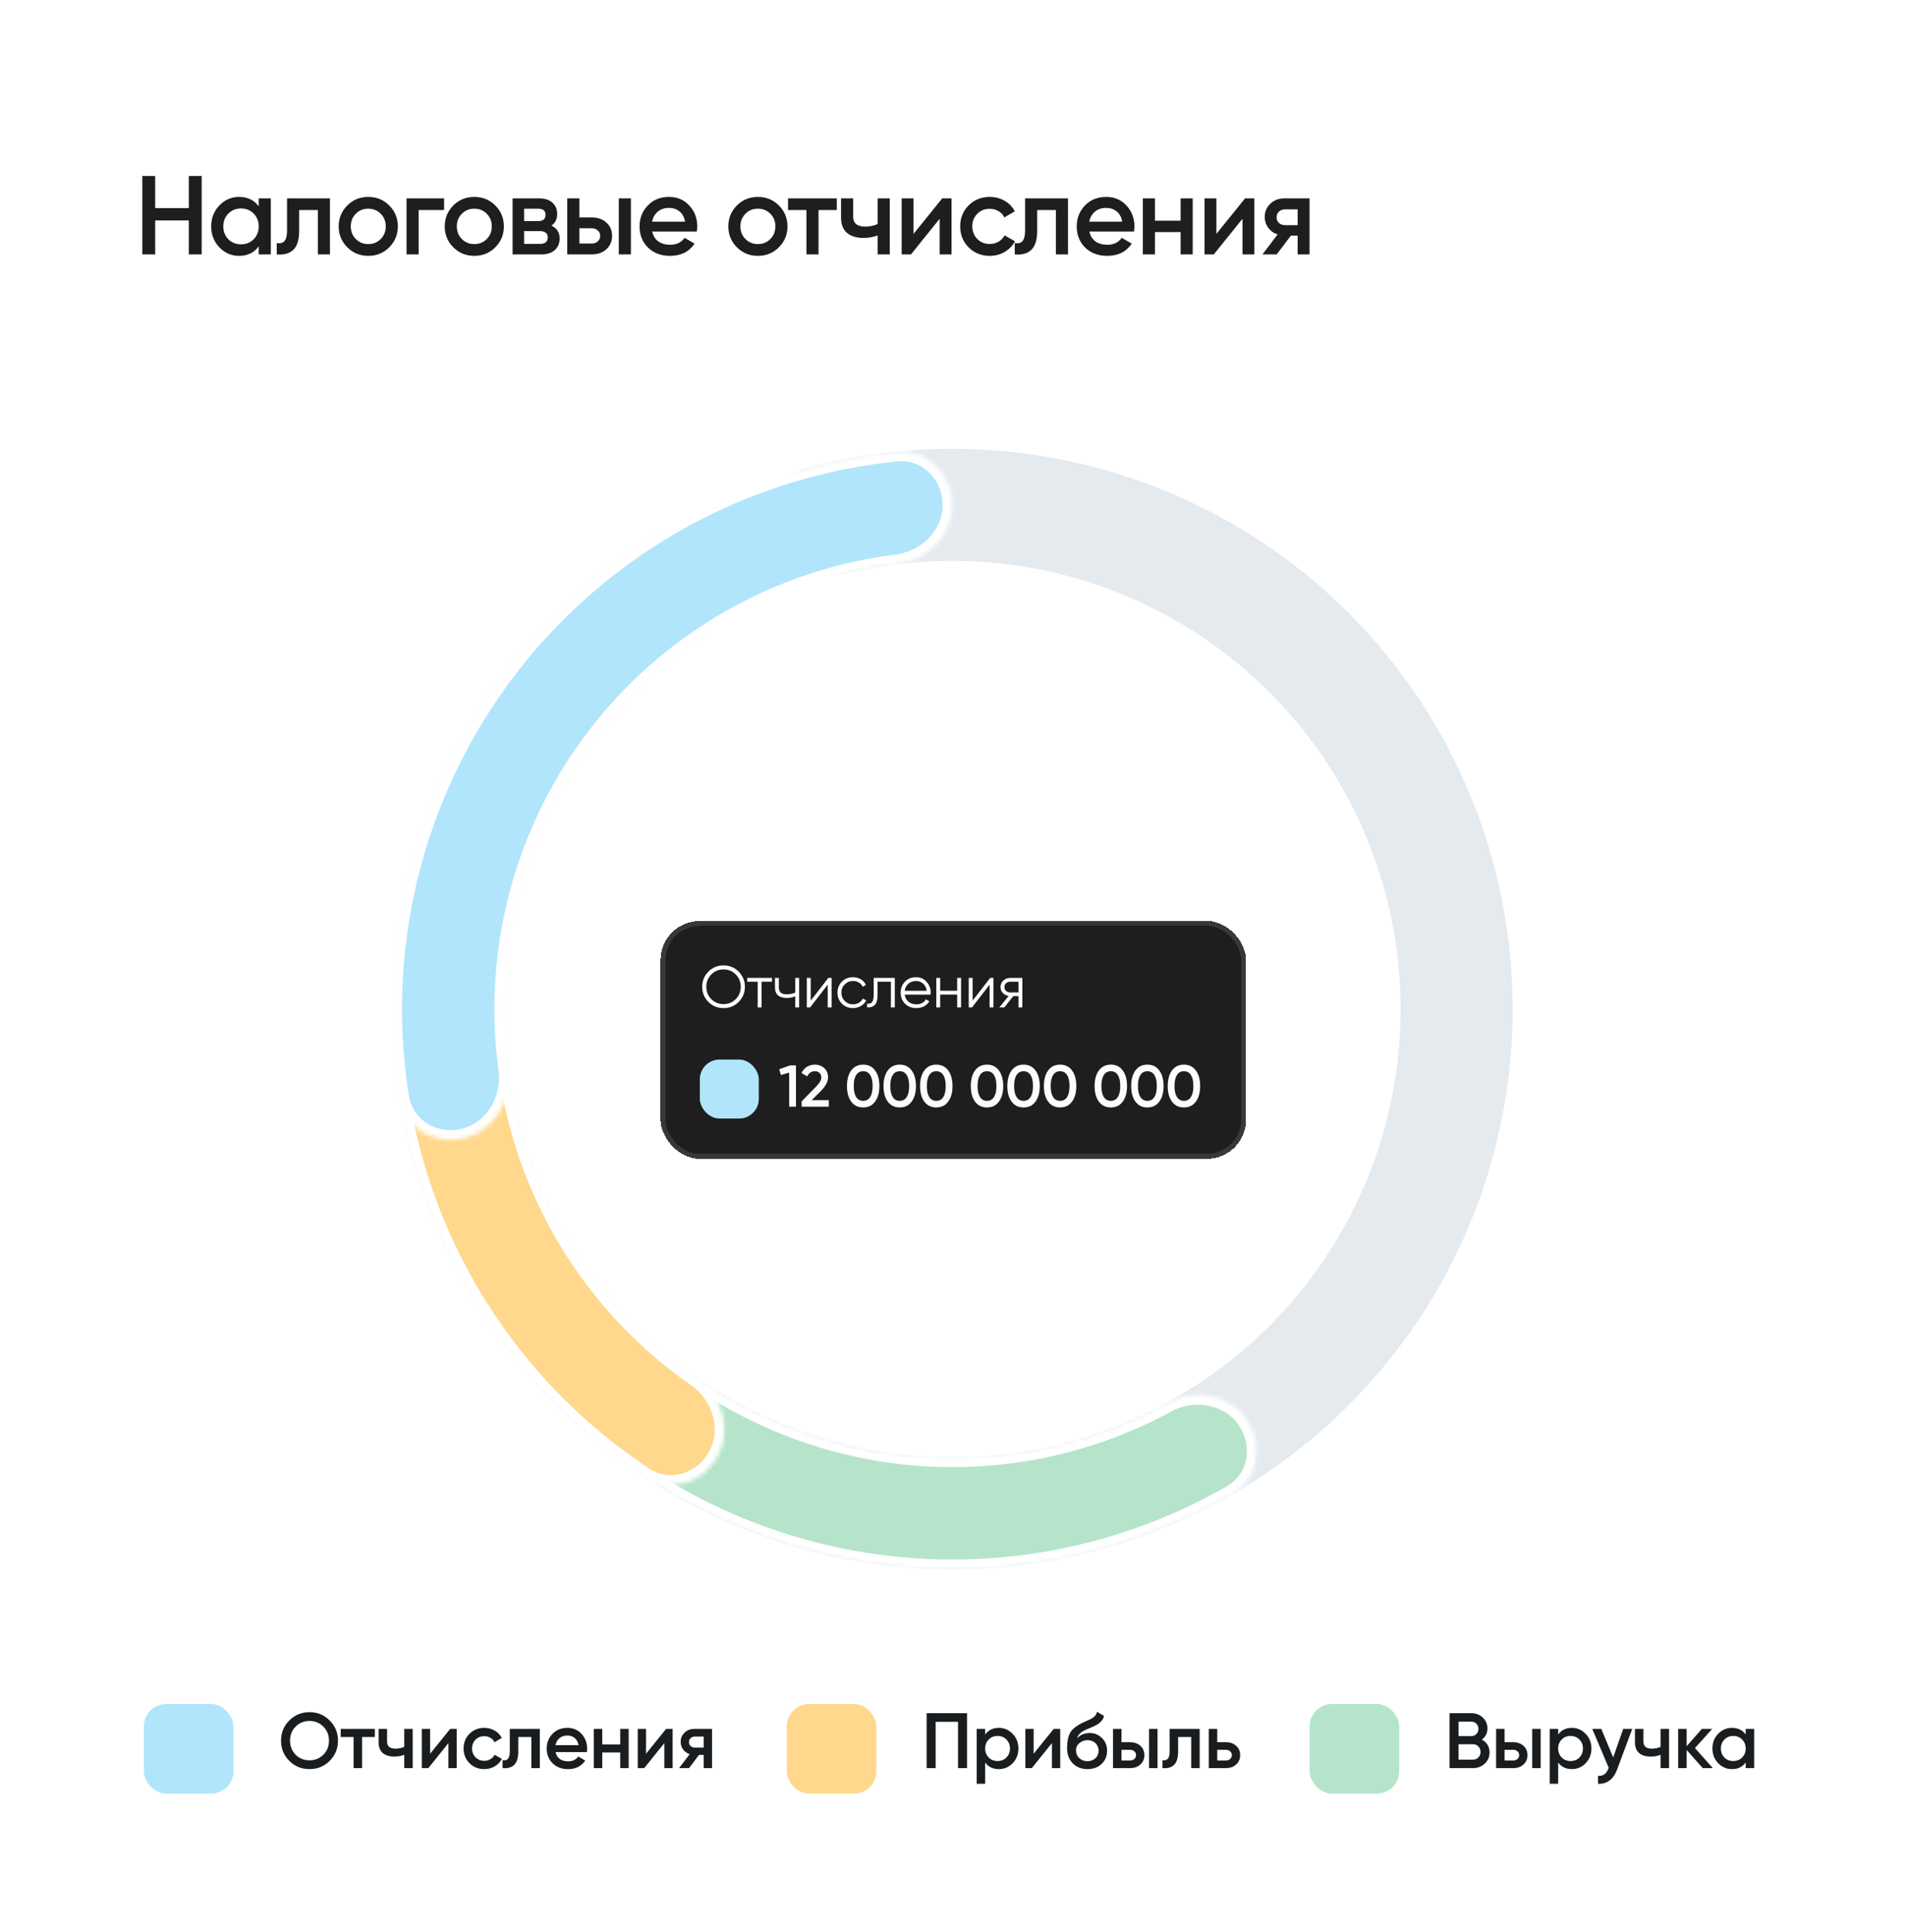 <svg width="445" height="451" viewBox="0 0 445 451" fill="none" xmlns="http://www.w3.org/2000/svg">
<rect width="444.733" height="450.179" rx="10.464" fill="white"/>
<path d="M44.081 41.08H47.089V59.393H44.081V51.466H36.233V59.393H33.224V41.08H36.233V48.589H44.081V41.08ZM60.403 46.313H63.228V59.393H60.403V57.509C59.339 58.992 57.813 59.733 55.825 59.733C54.029 59.733 52.494 59.07 51.221 57.745C49.947 56.419 49.311 54.789 49.311 52.853C49.311 50.917 49.947 49.286 51.221 47.961C52.494 46.635 54.029 45.972 55.825 45.972C57.796 45.972 59.322 46.705 60.403 48.17V46.313ZM53.313 55.861C54.098 56.646 55.084 57.038 56.27 57.038C57.456 57.038 58.441 56.646 59.226 55.861C60.011 55.059 60.403 54.056 60.403 52.853C60.403 51.649 60.011 50.655 59.226 49.87C58.441 49.068 57.456 48.667 56.27 48.667C55.084 48.667 54.098 49.068 53.313 49.87C52.529 50.655 52.136 51.649 52.136 52.853C52.136 54.056 52.529 55.059 53.313 55.861ZM77.038 46.313V59.393H74.213V49.033H69.844V53.899C69.844 55.975 69.391 57.448 68.484 58.32C67.577 59.192 66.286 59.55 64.612 59.393V56.751C65.414 56.89 66.016 56.733 66.417 56.28C66.818 55.809 67.019 54.972 67.019 53.768V46.313H77.038ZM85.981 59.733C84.046 59.733 82.415 59.07 81.089 57.745C79.746 56.402 79.075 54.771 79.075 52.853C79.075 50.934 79.746 49.304 81.089 47.961C82.415 46.635 84.046 45.972 85.981 45.972C87.917 45.972 89.548 46.635 90.873 47.961C92.216 49.304 92.888 50.934 92.888 52.853C92.888 54.771 92.216 56.402 90.873 57.745C89.548 59.07 87.917 59.733 85.981 59.733ZM83.078 55.809C83.862 56.594 84.83 56.986 85.981 56.986C87.132 56.986 88.1 56.594 88.885 55.809C89.67 55.024 90.062 54.039 90.062 52.853C90.062 51.667 89.67 50.681 88.885 49.897C88.1 49.112 87.132 48.719 85.981 48.719C84.83 48.719 83.862 49.112 83.078 49.897C82.293 50.681 81.9 51.667 81.9 52.853C81.9 54.039 82.293 55.024 83.078 55.809ZM103.683 46.313V49.033H97.745V59.393H94.919V46.313H103.683ZM110.738 59.733C108.802 59.733 107.171 59.07 105.846 57.745C104.503 56.402 103.832 54.771 103.832 52.853C103.832 50.934 104.503 49.304 105.846 47.961C107.171 46.635 108.802 45.972 110.738 45.972C112.674 45.972 114.305 46.635 115.63 47.961C116.973 49.304 117.644 50.934 117.644 52.853C117.644 54.771 116.973 56.402 115.63 57.745C114.305 59.07 112.674 59.733 110.738 59.733ZM107.834 55.809C108.619 56.594 109.587 56.986 110.738 56.986C111.889 56.986 112.857 56.594 113.642 55.809C114.427 55.024 114.819 54.039 114.819 52.853C114.819 51.667 114.427 50.681 113.642 49.897C112.857 49.112 111.889 48.719 110.738 48.719C109.587 48.719 108.619 49.112 107.834 49.897C107.049 50.681 106.657 51.667 106.657 52.853C106.657 54.039 107.049 55.024 107.834 55.809ZM128.728 52.67C130.018 53.28 130.664 54.283 130.664 55.678C130.664 56.777 130.289 57.675 129.539 58.373C128.806 59.053 127.751 59.393 126.373 59.393H119.676V46.313H125.85C127.21 46.313 128.257 46.653 128.989 47.333C129.722 47.996 130.088 48.859 130.088 49.923C130.088 51.161 129.635 52.077 128.728 52.67ZM122.371 48.719V51.623H125.641C126.792 51.623 127.367 51.135 127.367 50.158C127.367 49.199 126.792 48.719 125.641 48.719H122.371ZM126.112 56.934C127.297 56.934 127.89 56.419 127.89 55.39C127.89 54.937 127.733 54.588 127.42 54.344C127.106 54.082 126.67 53.952 126.112 53.952H122.371V56.934H126.112ZM138.141 50.76C139.553 50.76 140.696 51.161 141.568 51.963C142.457 52.748 142.902 53.786 142.902 55.076C142.902 56.35 142.457 57.387 141.568 58.19C140.696 58.992 139.553 59.393 138.141 59.393H132.438V46.313H135.263V50.76H138.141ZM144.471 46.313H147.297V59.393H144.471V46.313ZM138.167 56.855C138.725 56.855 139.187 56.69 139.553 56.358C139.937 56.027 140.129 55.6 140.129 55.076C140.129 54.536 139.937 54.108 139.553 53.794C139.187 53.463 138.725 53.297 138.167 53.297H135.263V56.855H138.167ZM152.277 54.056C152.486 55.05 152.957 55.818 153.689 56.358C154.439 56.882 155.364 57.143 156.462 57.143C157.945 57.143 159.07 56.602 159.837 55.521L162.166 56.882C160.892 58.782 158.983 59.733 156.436 59.733C154.326 59.733 152.608 59.088 151.283 57.797C149.975 56.489 149.321 54.841 149.321 52.853C149.321 50.917 149.966 49.286 151.257 47.961C152.53 46.635 154.187 45.972 156.227 45.972C158.128 45.972 159.698 46.644 160.936 47.987C162.174 49.33 162.793 50.961 162.793 52.879C162.793 53.018 162.785 53.193 162.767 53.402C162.75 53.594 162.724 53.812 162.689 54.056H152.277ZM159.942 51.754C159.75 50.69 159.314 49.888 158.634 49.347C157.954 48.807 157.143 48.536 156.201 48.536C155.154 48.536 154.282 48.824 153.585 49.4C152.887 49.975 152.442 50.76 152.251 51.754H159.942ZM176.947 59.733C175.011 59.733 173.381 59.07 172.055 57.745C170.712 56.402 170.041 54.771 170.041 52.853C170.041 50.934 170.712 49.304 172.055 47.961C173.381 46.635 175.011 45.972 176.947 45.972C178.883 45.972 180.514 46.635 181.839 47.961C183.182 49.304 183.854 50.934 183.854 52.853C183.854 54.771 183.182 56.402 181.839 57.745C180.514 59.07 178.883 59.733 176.947 59.733ZM174.043 55.809C174.828 56.594 175.796 56.986 176.947 56.986C178.098 56.986 179.066 56.594 179.851 55.809C180.636 55.024 181.028 54.039 181.028 52.853C181.028 51.667 180.636 50.681 179.851 49.897C179.066 49.112 178.098 48.719 176.947 48.719C175.796 48.719 174.828 49.112 174.043 49.897C173.259 50.681 172.866 51.667 172.866 52.853C172.866 54.039 173.259 55.024 174.043 55.809ZM195.368 46.313V49.033H191.103V59.393H188.278V49.033H183.988V46.313H195.368ZM204.913 46.313H207.739V59.393H204.913V54.972C203.884 55.355 202.786 55.547 201.617 55.547C199.978 55.547 198.687 55.155 197.745 54.37C196.821 53.568 196.359 52.382 196.359 50.812V46.313H199.184V50.551C199.184 52.12 200.117 52.905 201.983 52.905C203.047 52.905 204.024 52.705 204.913 52.303V46.313ZM219.984 46.313H222.156V59.393H219.383V51.074L212.685 59.393H210.514V46.313H213.287V54.605L219.984 46.313ZM231.085 59.733C229.114 59.733 227.466 59.07 226.14 57.745C224.832 56.419 224.178 54.789 224.178 52.853C224.178 50.899 224.832 49.269 226.14 47.961C227.466 46.635 229.114 45.972 231.085 45.972C232.358 45.972 233.518 46.278 234.564 46.888C235.61 47.481 236.395 48.301 236.918 49.347L234.485 50.76C234.189 50.132 233.736 49.644 233.125 49.295C232.532 48.929 231.843 48.745 231.058 48.745C229.907 48.745 228.939 49.138 228.155 49.923C227.387 50.725 227.004 51.702 227.004 52.853C227.004 54.004 227.387 54.98 228.155 55.783C228.939 56.568 229.907 56.96 231.058 56.96C231.843 56.96 232.541 56.777 233.151 56.411C233.762 56.044 234.224 55.556 234.538 54.946L236.971 56.332C236.413 57.379 235.61 58.207 234.564 58.817C233.518 59.428 232.358 59.733 231.085 59.733ZM249.351 46.313V59.393H246.525V49.033H242.157V53.899C242.157 55.975 241.703 57.448 240.796 58.32C239.889 59.192 238.599 59.55 236.924 59.393V56.751C237.727 56.89 238.328 56.733 238.729 56.28C239.131 55.809 239.331 54.972 239.331 53.768V46.313H249.351ZM254.344 54.056C254.553 55.05 255.024 55.818 255.756 56.358C256.506 56.882 257.43 57.143 258.529 57.143C260.012 57.143 261.137 56.602 261.904 55.521L264.232 56.882C262.959 58.782 261.049 59.733 258.503 59.733C256.393 59.733 254.675 59.088 253.349 57.797C252.041 56.489 251.387 54.841 251.387 52.853C251.387 50.917 252.033 49.286 253.323 47.961C254.596 46.635 256.253 45.972 258.294 45.972C260.195 45.972 261.764 46.644 263.003 47.987C264.241 49.33 264.86 50.961 264.86 52.879C264.86 53.018 264.851 53.193 264.834 53.402C264.817 53.594 264.79 53.812 264.756 54.056H254.344ZM262.009 51.754C261.817 50.69 261.381 49.888 260.701 49.347C260.02 48.807 259.209 48.536 258.268 48.536C257.221 48.536 256.349 48.824 255.652 49.4C254.954 49.975 254.509 50.76 254.317 51.754H262.009ZM275.639 46.313H278.465V59.393H275.639V54.187H269.648V59.393H266.823V46.313H269.648V51.519H275.639V46.313ZM290.69 46.313H292.861V59.393H290.088V51.074L283.391 59.393H281.22V46.313H283.993V54.605L290.69 46.313ZM305.74 46.313V59.393H302.967V54.998H301.398L298.075 59.393H294.753L298.285 54.736C297.378 54.44 296.645 53.917 296.087 53.167C295.546 52.417 295.276 51.58 295.276 50.655C295.276 49.452 295.703 48.432 296.558 47.594C297.413 46.74 298.529 46.313 299.907 46.313H305.74ZM302.967 52.565V48.876H300.064C299.488 48.876 299.008 49.042 298.625 49.373C298.241 49.705 298.049 50.158 298.049 50.734C298.049 51.292 298.241 51.737 298.625 52.068C299.008 52.399 299.488 52.565 300.064 52.565H302.967Z" fill="#1E1E1E"/>
<path d="M180.205 125.675C177.618 118.93 180.978 111.296 187.948 109.395C216.4 101.634 246.787 103.687 274.109 115.455C305.453 128.955 330.28 154.17 343.291 185.721C356.302 217.271 356.467 252.657 343.751 284.327C331.035 315.998 306.444 341.444 275.228 355.236C244.011 369.028 208.64 370.073 176.663 358.149C144.686 346.224 118.636 322.275 104.072 291.411C89.507 260.546 87.583 225.212 98.708 192.949C108.405 164.826 127.349 140.978 152.245 125.169C158.344 121.296 166.25 123.952 169.495 130.407C172.739 136.861 170.079 144.659 164.079 148.683C145.241 161.316 130.911 179.811 123.44 201.477C114.539 227.288 116.079 255.555 127.731 280.246C139.382 304.938 160.222 324.097 185.804 333.637C211.385 343.177 239.682 342.34 264.655 331.307C289.629 320.273 309.301 299.916 319.474 274.58C329.647 249.244 329.515 220.935 319.106 195.694C308.697 170.454 288.835 150.282 263.76 139.482C242.712 130.416 219.389 128.557 197.364 133.977C190.349 135.703 182.793 132.42 180.205 125.675Z" fill="#E5EAEF"/>
<mask id="path-4-inside-1_10_7520" fill="white">
<path d="M187.331 123.2C185.181 116.304 177.813 112.395 171.166 115.223C157.814 120.902 145.471 128.776 134.662 138.545C120.61 151.245 109.484 166.845 102.052 184.266C94.62 201.688 91.061 220.515 91.62 239.447C92.178 258.379 96.842 276.964 105.287 293.917C113.733 310.87 125.76 325.787 140.536 337.636C155.312 349.485 172.486 357.983 190.869 362.544C209.252 367.105 228.406 367.619 247.007 364.051C261.316 361.307 275.036 356.197 287.611 348.959C293.872 345.356 295.19 337.121 290.98 331.25C286.769 325.38 278.628 324.116 272.279 327.562C262.849 332.679 252.666 336.328 242.079 338.359C227.198 341.213 211.875 340.802 197.168 337.153C182.462 333.505 168.723 326.706 156.902 317.227C145.081 307.747 135.46 295.814 128.703 282.252C121.947 268.689 118.216 253.821 117.769 238.676C117.322 223.53 120.17 208.468 126.115 194.531C132.06 180.594 140.961 168.114 152.203 157.954C160.201 150.726 169.247 144.795 179.011 140.35C185.586 137.357 189.481 130.097 187.331 123.2Z"/>
</mask>
<path d="M187.331 123.2C185.181 116.304 177.813 112.395 171.166 115.223C157.814 120.902 145.471 128.776 134.662 138.545C120.61 151.245 109.484 166.845 102.052 184.266C94.62 201.688 91.061 220.515 91.62 239.447C92.178 258.379 96.842 276.964 105.287 293.917C113.733 310.87 125.76 325.787 140.536 337.636C155.312 349.485 172.486 357.983 190.869 362.544C209.252 367.105 228.406 367.619 247.007 364.051C261.316 361.307 275.036 356.197 287.611 348.959C293.872 345.356 295.19 337.121 290.98 331.25C286.769 325.38 278.628 324.116 272.279 327.562C262.849 332.679 252.666 336.328 242.079 338.359C227.198 341.213 211.875 340.802 197.168 337.153C182.462 333.505 168.723 326.706 156.902 317.227C145.081 307.747 135.46 295.814 128.703 282.252C121.947 268.689 118.216 253.821 117.769 238.676C117.322 223.53 120.17 208.468 126.115 194.531C132.06 180.594 140.961 168.114 152.203 157.954C160.201 150.726 169.247 144.795 179.011 140.35C185.586 137.357 189.481 130.097 187.331 123.2Z" fill="#B5E4CA" stroke="white" stroke-width="4.59" mask="url(#path-4-inside-1_10_7520)"/>
<mask id="path-5-inside-2_10_7520" fill="white">
<path d="M187.331 123.2C185.181 116.304 177.813 112.395 171.165 115.223C151.507 123.585 134.13 136.665 120.621 153.386C104.363 173.509 94.436 198.002 92.098 223.766C89.76 249.531 95.114 275.41 107.484 298.132C117.762 317.011 132.499 333.006 150.331 344.771C156.361 348.749 164.313 346.231 167.669 339.834C171.026 333.437 168.502 325.595 162.573 321.467C149.278 312.21 138.263 299.956 130.46 285.623C120.564 267.446 116.281 246.743 118.152 226.131C120.022 205.519 127.963 185.925 140.97 169.826C151.225 157.133 164.267 147.062 179.011 140.35C185.586 137.357 189.481 130.097 187.331 123.2Z"/>
</mask>
<path d="M187.331 123.2C185.181 116.304 177.813 112.395 171.165 115.223C151.507 123.585 134.13 136.665 120.621 153.386C104.363 173.509 94.436 198.002 92.098 223.766C89.76 249.531 95.114 275.41 107.484 298.132C117.762 317.011 132.499 333.006 150.331 344.771C156.361 348.749 164.313 346.231 167.669 339.834C171.026 333.437 168.502 325.595 162.573 321.467C149.278 312.21 138.263 299.956 130.46 285.623C120.564 267.446 116.281 246.743 118.152 226.131C120.022 205.519 127.963 185.925 140.97 169.826C151.225 157.133 164.267 147.062 179.011 140.35C185.586 137.357 189.481 130.097 187.331 123.2Z" fill="#FFD88D" stroke="white" stroke-width="4.59" mask="url(#path-5-inside-2_10_7520)"/>
<mask id="path-6-inside-3_10_7520" fill="white">
<path d="M222.366 117.866C222.366 110.642 216.496 104.718 209.308 105.439C193.797 106.995 178.653 111.316 164.604 118.23C146.634 127.075 130.934 139.929 118.717 155.8C106.499 171.672 98.089 190.137 94.136 209.772C91.045 225.123 90.743 240.868 93.206 256.26C94.348 263.393 101.577 267.553 108.56 265.705C115.544 263.857 119.62 256.697 118.657 249.538C117.112 238.051 117.482 226.357 119.782 214.936C122.945 199.227 129.672 184.455 139.447 171.758C149.221 159.061 161.78 148.778 176.157 141.702C186.61 136.557 197.82 133.208 209.32 131.763C216.488 130.862 222.366 125.09 222.366 117.866Z"/>
</mask>
<path d="M222.366 117.866C222.366 110.642 216.496 104.718 209.308 105.439C193.797 106.995 178.653 111.316 164.604 118.23C146.634 127.075 130.934 139.929 118.717 155.8C106.499 171.672 98.089 190.137 94.136 209.772C91.045 225.123 90.743 240.868 93.206 256.26C94.348 263.393 101.577 267.553 108.56 265.705C115.544 263.857 119.62 256.697 118.657 249.538C117.112 238.051 117.482 226.357 119.782 214.936C122.945 199.227 129.672 184.455 139.447 171.758C149.221 159.061 161.78 148.778 176.157 141.702C186.61 136.557 197.82 133.208 209.32 131.763C216.488 130.862 222.366 125.09 222.366 117.866Z" fill="#B1E5FC" stroke="white" stroke-width="4.59" mask="url(#path-6-inside-3_10_7520)"/>
<g filter="url(#filter0_ddi_10_7520)">
<rect x="154.213" y="208.128" width="136.717" height="55.538" rx="9.179" fill="#1E1E1E" shape-rendering="crispEdges"/>
<rect x="154.786" y="208.702" width="135.569" height="54.39" rx="8.606" stroke="white" stroke-opacity="0.12" stroke-width="1.147" shape-rendering="crispEdges"/>
<path d="M172.466 227.027C171.502 227.99 170.322 228.472 168.927 228.472C167.532 228.472 166.352 227.99 165.388 227.027C164.425 226.054 163.943 224.874 163.943 223.488C163.943 222.102 164.425 220.927 165.388 219.963C166.352 218.99 167.532 218.504 168.927 218.504C170.322 218.504 171.502 218.99 172.466 219.963C173.429 220.927 173.911 222.102 173.911 223.488C173.911 224.874 173.429 226.054 172.466 227.027ZM166.063 226.366C166.834 227.146 167.789 227.536 168.927 227.536C170.065 227.536 171.02 227.146 171.791 226.366C172.562 225.585 172.947 224.626 172.947 223.488C172.947 222.368 172.562 221.414 171.791 220.624C171.02 219.835 170.065 219.44 168.927 219.44C167.789 219.44 166.834 219.835 166.063 220.624C165.292 221.414 164.906 222.368 164.906 223.488C164.906 224.626 165.292 225.585 166.063 226.366ZM180.241 221.423V222.304H177.804V228.307H176.895V222.304H174.458V221.423H180.241ZM185.672 221.423H186.581V228.307H185.672V225.691C185.13 225.966 184.474 226.104 183.703 226.104C182.794 226.104 182.106 225.898 181.638 225.485C181.169 225.071 180.935 224.452 180.935 223.626V221.423H181.844V223.626C181.844 224.204 181.996 224.622 182.298 224.879C182.601 225.127 183.06 225.25 183.675 225.25C184.373 225.25 185.038 225.117 185.672 224.851V221.423ZM193.386 221.423H194.157V228.307H193.248V223.006L189.145 228.307H188.374V221.423H189.283V226.724L193.386 221.423ZM199.149 228.472C198.112 228.472 197.249 228.128 196.561 227.44C195.872 226.742 195.528 225.884 195.528 224.865C195.528 223.846 195.872 222.992 196.561 222.304C197.249 221.606 198.112 221.257 199.149 221.257C199.838 221.257 200.448 221.423 200.981 221.753C201.522 222.074 201.917 222.51 202.165 223.061L201.421 223.488C201.238 223.075 200.944 222.749 200.54 222.51C200.136 222.263 199.673 222.139 199.149 222.139C198.387 222.139 197.745 222.405 197.222 222.937C196.698 223.461 196.437 224.103 196.437 224.865C196.437 225.627 196.698 226.274 197.222 226.806C197.745 227.33 198.387 227.591 199.149 227.591C199.673 227.591 200.131 227.472 200.526 227.233C200.93 226.985 201.247 226.655 201.476 226.242L202.234 226.682C201.949 227.233 201.531 227.669 200.981 227.99C200.43 228.312 199.819 228.472 199.149 228.472ZM208.911 221.423V228.307H208.003V222.304H204.891V225.374C204.891 226.531 204.67 227.32 204.23 227.743C203.798 228.174 203.202 228.362 202.44 228.307V227.453C202.963 227.509 203.349 227.385 203.597 227.082C203.854 226.779 203.982 226.21 203.982 225.374V221.423H208.911ZM213.879 221.257C214.907 221.257 215.729 221.62 216.344 222.345C216.977 223.061 217.294 223.91 217.294 224.892C217.294 224.938 217.289 224.998 217.28 225.071C217.28 225.145 217.275 225.228 217.266 225.319H211.222C211.314 226.017 211.607 226.572 212.103 226.985C212.599 227.389 213.218 227.591 213.962 227.591C214.485 227.591 214.935 227.486 215.311 227.274C215.697 227.054 215.986 226.77 216.179 226.421L216.977 226.889C216.674 227.385 216.261 227.775 215.738 228.059C215.215 228.335 214.618 228.472 213.948 228.472C212.865 228.472 211.984 228.133 211.304 227.453C210.625 226.774 210.285 225.911 210.285 224.865C210.285 223.828 210.621 222.969 211.291 222.29C211.961 221.602 212.824 221.257 213.879 221.257ZM213.879 222.139C213.521 222.139 213.191 222.194 212.888 222.304C212.585 222.414 212.314 222.57 212.075 222.772C211.846 222.974 211.658 223.217 211.511 223.502C211.364 223.786 211.268 224.098 211.222 224.438H216.358C216.257 223.704 215.977 223.139 215.518 222.745C215.04 222.341 214.494 222.139 213.879 222.139ZM223.476 221.423H224.385V228.307H223.476V225.306H219.51V228.307H218.602V221.423H219.51V224.424H223.476V221.423ZM231.18 221.423H231.951V228.307H231.043V223.006L226.94 228.307H226.169V221.423H227.077V226.724L231.18 221.423ZM238.692 221.423V228.307H237.784V225.664H236.599L234.479 228.307H233.322L235.498 225.636C234.947 225.553 234.493 225.324 234.135 224.948C233.777 224.571 233.598 224.108 233.598 223.557C233.598 222.942 233.818 222.432 234.259 222.029C234.718 221.625 235.264 221.423 235.897 221.423H238.692ZM237.784 224.81V222.304H235.897C235.512 222.304 235.181 222.419 234.906 222.648C234.64 222.868 234.507 223.171 234.507 223.557C234.507 223.942 234.64 224.25 234.906 224.479C235.181 224.7 235.512 224.81 235.897 224.81H237.784Z" fill="white"/>
<rect x="163.392" y="240.486" width="13.769" height="13.769" rx="4.59" fill="#B1E5FC"/>
<path d="M184.463 241.848H185.84V251.486H184.256V243.541L182.315 244.092L181.929 242.743L184.463 241.848ZM187.162 251.486V250.247L190.522 246.818C191.339 246.002 191.747 245.295 191.747 244.698C191.747 244.23 191.61 243.867 191.334 243.61C191.059 243.344 190.701 243.211 190.26 243.211C189.453 243.211 188.856 243.61 188.47 244.409L187.135 243.624C187.438 242.982 187.865 242.495 188.415 242.165C188.966 241.834 189.576 241.669 190.247 241.669C191.1 241.669 191.825 241.935 192.422 242.468C193.028 243.009 193.331 243.734 193.331 244.643C193.331 245.616 192.785 246.662 191.692 247.782L189.517 249.958H193.51V251.486H187.162ZM204.309 250.302C203.648 251.211 202.721 251.665 201.527 251.665C200.334 251.665 199.402 251.211 198.732 250.302C198.071 249.393 197.741 248.182 197.741 246.667C197.741 245.152 198.071 243.941 198.732 243.032C199.402 242.123 200.334 241.669 201.527 241.669C202.721 241.669 203.648 242.123 204.309 243.032C204.979 243.932 205.314 245.143 205.314 246.667C205.314 248.191 204.979 249.402 204.309 250.302ZM201.527 250.123C202.243 250.123 202.789 249.825 203.166 249.228C203.542 248.631 203.73 247.778 203.73 246.667C203.73 245.556 203.542 244.703 203.166 244.106C202.789 243.509 202.243 243.211 201.527 243.211C200.811 243.211 200.265 243.509 199.889 244.106C199.512 244.703 199.324 245.556 199.324 246.667C199.324 247.778 199.512 248.631 199.889 249.228C200.265 249.825 200.811 250.123 201.527 250.123ZM212.844 250.302C212.183 251.211 211.256 251.665 210.062 251.665C208.869 251.665 207.937 251.211 207.267 250.302C206.606 249.393 206.276 248.182 206.276 246.667C206.276 245.152 206.606 243.941 207.267 243.032C207.937 242.123 208.869 241.669 210.062 241.669C211.256 241.669 212.183 242.123 212.844 243.032C213.514 243.932 213.849 245.143 213.849 246.667C213.849 248.191 213.514 249.402 212.844 250.302ZM210.062 250.123C210.778 250.123 211.325 249.825 211.701 249.228C212.077 248.631 212.265 247.778 212.265 246.667C212.265 245.556 212.077 244.703 211.701 244.106C211.325 243.509 210.778 243.211 210.062 243.211C209.346 243.211 208.8 243.509 208.424 244.106C208.048 244.703 207.859 245.556 207.859 246.667C207.859 247.778 208.048 248.631 208.424 249.228C208.8 249.825 209.346 250.123 210.062 250.123ZM221.379 250.302C220.718 251.211 219.791 251.665 218.597 251.665C217.404 251.665 216.472 251.211 215.802 250.302C215.141 249.393 214.811 248.182 214.811 246.667C214.811 245.152 215.141 243.941 215.802 243.032C216.472 242.123 217.404 241.669 218.597 241.669C219.791 241.669 220.718 242.123 221.379 243.032C222.049 243.932 222.384 245.143 222.384 246.667C222.384 248.191 222.049 249.402 221.379 250.302ZM218.597 250.123C219.313 250.123 219.86 249.825 220.236 249.228C220.612 248.631 220.8 247.778 220.8 246.667C220.8 245.556 220.612 244.703 220.236 244.106C219.86 243.509 219.313 243.211 218.597 243.211C217.881 243.211 217.335 243.509 216.959 244.106C216.583 244.703 216.394 245.556 216.394 246.667C216.394 247.778 216.583 248.631 216.959 249.228C217.335 249.825 217.881 250.123 218.597 250.123ZM233.218 250.302C232.557 251.211 231.63 251.665 230.437 251.665C229.244 251.665 228.312 251.211 227.642 250.302C226.981 249.393 226.651 248.182 226.651 246.667C226.651 245.152 226.981 243.941 227.642 243.032C228.312 242.123 229.244 241.669 230.437 241.669C231.63 241.669 232.557 242.123 233.218 243.032C233.888 243.932 234.223 245.143 234.223 246.667C234.223 248.191 233.888 249.402 233.218 250.302ZM230.437 250.123C231.153 250.123 231.699 249.825 232.075 249.228C232.452 248.631 232.64 247.778 232.64 246.667C232.64 245.556 232.452 244.703 232.075 244.106C231.699 243.509 231.153 243.211 230.437 243.211C229.721 243.211 229.175 243.509 228.798 244.106C228.422 244.703 228.234 245.556 228.234 246.667C228.234 247.778 228.422 248.631 228.798 249.228C229.175 249.825 229.721 250.123 230.437 250.123ZM241.753 250.302C241.092 251.211 240.165 251.665 238.972 251.665C237.779 251.665 236.847 251.211 236.177 250.302C235.516 249.393 235.186 248.182 235.186 246.667C235.186 245.152 235.516 243.941 236.177 243.032C236.847 242.123 237.779 241.669 238.972 241.669C240.165 241.669 241.092 242.123 241.753 243.032C242.423 243.932 242.758 245.143 242.758 246.667C242.758 248.191 242.423 249.402 241.753 250.302ZM238.972 250.123C239.688 250.123 240.234 249.825 240.611 249.228C240.987 248.631 241.175 247.778 241.175 246.667C241.175 245.556 240.987 244.703 240.611 244.106C240.234 243.509 239.688 243.211 238.972 243.211C238.256 243.211 237.71 243.509 237.334 244.106C236.957 244.703 236.769 245.556 236.769 246.667C236.769 247.778 236.957 248.631 237.334 249.228C237.71 249.825 238.256 250.123 238.972 250.123ZM250.288 250.302C249.627 251.211 248.7 251.665 247.507 251.665C246.314 251.665 245.382 251.211 244.712 250.302C244.051 249.393 243.721 248.182 243.721 246.667C243.721 245.152 244.051 243.941 244.712 243.032C245.382 242.123 246.314 241.669 247.507 241.669C248.7 241.669 249.627 242.123 250.288 243.032C250.958 243.932 251.294 245.143 251.294 246.667C251.294 248.191 250.958 249.402 250.288 250.302ZM247.507 250.123C248.223 250.123 248.769 249.825 249.146 249.228C249.522 248.631 249.71 247.778 249.71 246.667C249.71 245.556 249.522 244.703 249.146 244.106C248.769 243.509 248.223 243.211 247.507 243.211C246.791 243.211 246.245 243.509 245.869 244.106C245.492 244.703 245.304 245.556 245.304 246.667C245.304 247.778 245.492 248.631 245.869 249.228C246.245 249.825 246.791 250.123 247.507 250.123ZM262.128 250.302C261.467 251.211 260.54 251.665 259.347 251.665C258.153 251.665 257.222 251.211 256.552 250.302C255.891 249.393 255.56 248.182 255.56 246.667C255.56 245.152 255.891 243.941 256.552 243.032C257.222 242.123 258.153 241.669 259.347 241.669C260.54 241.669 261.467 242.123 262.128 243.032C262.798 243.932 263.133 245.143 263.133 246.667C263.133 248.191 262.798 249.402 262.128 250.302ZM259.347 250.123C260.063 250.123 260.609 249.825 260.985 249.228C261.361 248.631 261.55 247.778 261.55 246.667C261.55 245.556 261.361 244.703 260.985 244.106C260.609 243.509 260.063 243.211 259.347 243.211C258.631 243.211 258.085 243.509 257.708 244.106C257.332 244.703 257.144 245.556 257.144 246.667C257.144 247.778 257.332 248.631 257.708 249.228C258.085 249.825 258.631 250.123 259.347 250.123ZM270.663 250.302C270.002 251.211 269.075 251.665 267.882 251.665C266.688 251.665 265.757 251.211 265.087 250.302C264.426 249.393 264.095 248.182 264.095 246.667C264.095 245.152 264.426 243.941 265.087 243.032C265.757 242.123 266.688 241.669 267.882 241.669C269.075 241.669 270.002 242.123 270.663 243.032C271.333 243.932 271.668 245.143 271.668 246.667C271.668 248.191 271.333 249.402 270.663 250.302ZM267.882 250.123C268.598 250.123 269.144 249.825 269.52 249.228C269.897 248.631 270.085 247.778 270.085 246.667C270.085 245.556 269.897 244.703 269.52 244.106C269.144 243.509 268.598 243.211 267.882 243.211C267.166 243.211 266.62 243.509 266.243 244.106C265.867 244.703 265.679 245.556 265.679 246.667C265.679 247.778 265.867 248.631 266.243 249.228C266.62 249.825 267.166 250.123 267.882 250.123ZM279.198 250.302C278.537 251.211 277.61 251.665 276.417 251.665C275.223 251.665 274.292 251.211 273.622 250.302C272.961 249.393 272.63 248.182 272.63 246.667C272.63 245.152 272.961 243.941 273.622 243.032C274.292 242.123 275.223 241.669 276.417 241.669C277.61 241.669 278.537 242.123 279.198 243.032C279.868 243.932 280.203 245.143 280.203 246.667C280.203 248.191 279.868 249.402 279.198 250.302ZM276.417 250.123C277.133 250.123 277.679 249.825 278.055 249.228C278.432 248.631 278.62 247.778 278.62 246.667C278.62 245.556 278.432 244.703 278.055 244.106C277.679 243.509 277.133 243.211 276.417 243.211C275.701 243.211 275.155 243.509 274.778 244.106C274.402 244.703 274.214 245.556 274.214 246.667C274.214 247.778 274.402 248.631 274.778 249.228C275.155 249.825 275.701 250.123 276.417 250.123Z" fill="#FCFCFC"/>
</g>
<rect x="33.581" y="397.822" width="20.929" height="20.929" rx="5.232" fill="#B1E5FC"/>
<path d="M76.968 411.101C75.686 412.383 74.118 413.024 72.262 413.024C70.406 413.024 68.831 412.383 67.537 411.101C66.255 409.807 65.614 408.232 65.614 406.377C65.614 404.521 66.255 402.952 67.537 401.67C68.831 400.376 70.406 399.729 72.262 399.729C74.118 399.729 75.686 400.376 76.968 401.67C78.262 402.952 78.909 404.521 78.909 406.377C78.909 408.232 78.262 409.807 76.968 411.101ZM69.02 409.673C69.912 410.54 70.992 410.973 72.262 410.973C73.544 410.973 74.618 410.54 75.485 409.673C76.364 408.794 76.803 407.695 76.803 406.377C76.803 405.058 76.364 403.966 75.485 403.099C74.618 402.22 73.544 401.78 72.262 401.78C70.98 401.78 69.9 402.22 69.02 403.099C68.154 403.966 67.72 405.058 67.72 406.377C67.72 407.683 68.154 408.782 69.02 409.673ZM87.514 403.63V405.534H84.529V412.786H82.552V405.534H79.548V403.63H87.514ZM94.379 403.63H96.357V412.786H94.379V409.691C93.659 409.96 92.89 410.094 92.072 410.094C90.924 410.094 90.021 409.82 89.362 409.27C88.715 408.709 88.391 407.878 88.391 406.78V403.63H90.369V406.597C90.369 407.695 91.022 408.245 92.329 408.245C93.073 408.245 93.757 408.104 94.379 407.823V403.63ZM105.112 403.63H106.632V412.786H104.691V406.963L100.003 412.786H98.483V403.63H100.424V409.435L105.112 403.63ZM113.066 413.024C111.686 413.024 110.532 412.56 109.604 411.632C108.689 410.705 108.231 409.563 108.231 408.208C108.231 406.841 108.689 405.699 109.604 404.784C110.532 403.856 111.686 403.392 113.066 403.392C113.957 403.392 114.769 403.605 115.501 404.033C116.234 404.448 116.783 405.022 117.149 405.754L115.446 406.743C115.239 406.303 114.921 405.962 114.494 405.717C114.079 405.461 113.597 405.333 113.047 405.333C112.242 405.333 111.564 405.608 111.015 406.157C110.477 406.719 110.209 407.402 110.209 408.208C110.209 409.014 110.477 409.697 111.015 410.259C111.564 410.808 112.242 411.083 113.047 411.083C113.597 411.083 114.085 410.955 114.512 410.699C114.94 410.442 115.263 410.1 115.483 409.673L117.186 410.644C116.795 411.376 116.234 411.956 115.501 412.383C114.769 412.811 113.957 413.024 113.066 413.024ZM126.035 403.63V412.786H124.057V405.534H120.999V408.941C120.999 410.393 120.682 411.425 120.047 412.035C119.412 412.646 118.509 412.896 117.337 412.786V410.937C117.898 411.034 118.319 410.924 118.6 410.607C118.881 410.277 119.021 409.691 119.021 408.849V403.63H126.035ZM129.713 409.05C129.86 409.746 130.189 410.283 130.702 410.662C131.227 411.028 131.874 411.211 132.643 411.211C133.681 411.211 134.468 410.833 135.005 410.076L136.635 411.028C135.744 412.359 134.407 413.024 132.625 413.024C131.148 413.024 129.945 412.572 129.017 411.669C128.102 410.753 127.644 409.6 127.644 408.208C127.644 406.853 128.095 405.711 128.999 404.784C129.89 403.856 131.05 403.392 132.478 403.392C133.809 403.392 134.908 403.862 135.775 404.802C136.641 405.742 137.075 406.883 137.075 408.226C137.075 408.324 137.069 408.446 137.056 408.593C137.044 408.727 137.026 408.879 137.001 409.05H129.713ZM135.079 407.439C134.944 406.694 134.639 406.133 134.163 405.754C133.687 405.376 133.119 405.186 132.46 405.186C131.727 405.186 131.117 405.388 130.629 405.791C130.14 406.194 129.829 406.743 129.695 407.439H135.079ZM144.803 403.63H146.781V412.786H144.803V409.142H140.61V412.786H138.632V403.63H140.61V407.274H144.803V403.63ZM155.522 403.63H157.042V412.786H155.101V406.963L150.413 412.786H148.893V403.63H150.834V409.435L155.522 403.63ZM166.24 403.63V412.786H164.299V409.71H163.2L160.875 412.786H158.549L161.021 409.527C160.386 409.319 159.874 408.953 159.483 408.428C159.104 407.903 158.915 407.317 158.915 406.67C158.915 405.827 159.214 405.113 159.813 404.527C160.411 403.929 161.192 403.63 162.157 403.63H166.24ZM164.299 408.007V405.424H162.266C161.864 405.424 161.528 405.54 161.259 405.772C160.991 406.004 160.856 406.322 160.856 406.725C160.856 407.115 160.991 407.427 161.259 407.659C161.528 407.891 161.864 408.007 162.266 408.007H164.299Z" fill="#1A1D1F"/>
<rect x="183.67" y="397.822" width="20.929" height="20.929" rx="5.232" fill="#FFD88D"/>
<path d="M225.776 399.967V412.786H223.67V401.982H218.451V412.786H216.345V399.967H225.776ZM233.216 403.392C234.461 403.392 235.535 403.862 236.439 404.802C237.33 405.73 237.775 406.865 237.775 408.208C237.775 409.563 237.33 410.705 236.439 411.632C235.547 412.56 234.473 413.024 233.216 413.024C231.824 413.024 230.756 412.511 230.011 411.486V416.449H228.033V403.63H230.011V404.948C230.756 403.911 231.824 403.392 233.216 403.392ZM230.835 410.314C231.384 410.863 232.074 411.138 232.904 411.138C233.734 411.138 234.424 410.863 234.974 410.314C235.523 409.752 235.798 409.05 235.798 408.208C235.798 407.366 235.523 406.67 234.974 406.12C234.424 405.559 233.734 405.278 232.904 405.278C232.074 405.278 231.384 405.559 230.835 406.12C230.286 406.67 230.011 407.366 230.011 408.208C230.011 409.05 230.286 409.752 230.835 410.314ZM246.014 403.63H247.534V412.786H245.593V406.963L240.905 412.786H239.385V403.63H241.326V409.435L246.014 403.63ZM253.894 413.024C252.502 413.024 251.355 412.572 250.451 411.669C249.572 410.753 249.133 409.588 249.133 408.171C249.133 406.633 249.365 405.437 249.829 404.582C250.28 403.74 251.22 402.965 252.649 402.256C252.771 402.195 252.911 402.128 253.07 402.055C253.241 401.97 253.442 401.878 253.674 401.78C253.906 401.683 254.101 401.597 254.26 401.524C254.419 401.451 254.541 401.39 254.626 401.341C254.712 401.292 254.803 401.237 254.901 401.176C255.011 401.103 255.133 401.023 255.267 400.938C255.524 400.755 255.713 400.566 255.835 400.37C255.957 400.163 256.055 399.919 256.128 399.638L257.74 400.572C257.703 400.962 257.55 401.322 257.282 401.652C257.013 401.97 256.745 402.226 256.476 402.421C256.342 402.543 256.091 402.69 255.725 402.861L254.938 403.227L254.022 403.612C253.216 403.929 252.624 404.259 252.246 404.6C251.88 404.93 251.623 405.345 251.477 405.846C252.209 405.016 253.204 404.6 254.462 404.6C255.536 404.6 256.47 404.985 257.263 405.754C258.069 406.523 258.472 407.518 258.472 408.739C258.472 409.984 258.045 411.01 257.19 411.816C256.348 412.621 255.249 413.024 253.894 413.024ZM253.876 411.175C254.254 411.175 254.602 411.114 254.919 410.992C255.249 410.869 255.53 410.705 255.762 410.497C255.994 410.277 256.171 410.021 256.293 409.728C256.427 409.423 256.494 409.093 256.494 408.739C256.494 408.373 256.427 408.043 256.293 407.75C256.171 407.445 255.994 407.183 255.762 406.963C255.542 406.743 255.267 406.572 254.938 406.45C254.62 406.328 254.272 406.267 253.894 406.267C253.21 406.267 252.594 406.487 252.044 406.926C251.495 407.353 251.22 407.927 251.22 408.648C251.22 409.38 251.477 409.984 251.989 410.46C252.502 410.937 253.131 411.175 253.876 411.175ZM263.845 406.743C264.834 406.743 265.633 407.024 266.244 407.585C266.866 408.135 267.178 408.861 267.178 409.765C267.178 410.656 266.866 411.382 266.244 411.944C265.633 412.505 264.834 412.786 263.845 412.786H259.853V403.63H261.83V406.743H263.845ZM268.276 403.63H270.254V412.786H268.276V403.63ZM263.863 411.01C264.254 411.01 264.577 410.894 264.834 410.662C265.102 410.43 265.236 410.131 265.236 409.765C265.236 409.386 265.102 409.087 264.834 408.867C264.577 408.635 264.254 408.519 263.863 408.519H261.83V411.01H263.863ZM280.094 403.63V412.786H278.117V405.534H275.058V408.941C275.058 410.393 274.741 411.425 274.106 412.035C273.471 412.646 272.568 412.896 271.396 412.786V410.937C271.958 411.034 272.379 410.924 272.66 410.607C272.94 410.277 273.081 409.691 273.081 408.849V403.63H280.094ZM286.208 406.743C287.197 406.743 287.997 407.024 288.607 407.585C289.23 408.135 289.541 408.861 289.541 409.765C289.541 410.656 289.23 411.382 288.607 411.944C287.997 412.505 287.197 412.786 286.208 412.786H282.216V403.63H284.194V406.743H286.208ZM286.226 411.01C286.617 411.01 286.941 410.894 287.197 410.662C287.466 410.43 287.6 410.131 287.6 409.765C287.6 409.386 287.466 409.087 287.197 408.867C286.941 408.635 286.617 408.519 286.226 408.519H284.194V411.01H286.226Z" fill="#1A1D1F"/>
<rect x="305.759" y="397.822" width="20.929" height="20.929" rx="5.232" fill="#B5E4CA"/>
<path d="M345.979 406.139C346.54 406.432 346.98 406.835 347.297 407.347C347.615 407.86 347.773 408.452 347.773 409.124C347.773 410.174 347.401 411.046 346.656 411.742C345.899 412.438 344.99 412.786 343.928 412.786H338.434V399.967H343.525C344.575 399.967 345.46 400.309 346.18 400.993C346.913 401.677 347.279 402.519 347.279 403.52C347.279 404.619 346.846 405.492 345.979 406.139ZM340.54 401.945V405.315H343.525C343.989 405.315 344.38 405.156 344.697 404.838C345.014 404.509 345.173 404.106 345.173 403.63C345.173 403.154 345.014 402.757 344.697 402.44C344.38 402.11 343.989 401.945 343.525 401.945H340.54ZM343.928 410.808C344.416 410.808 344.825 410.637 345.155 410.296C345.497 409.954 345.667 409.527 345.667 409.014C345.667 408.501 345.497 408.074 345.155 407.732C344.825 407.39 344.416 407.219 343.928 407.219H340.54V410.808H343.928ZM353.292 406.743C354.281 406.743 355.08 407.024 355.691 407.585C356.313 408.135 356.625 408.861 356.625 409.765C356.625 410.656 356.313 411.382 355.691 411.944C355.08 412.505 354.281 412.786 353.292 412.786H349.3V403.63H351.278V406.743H353.292ZM357.724 403.63H359.701V412.786H357.724V403.63ZM353.31 411.01C353.701 411.01 354.024 410.894 354.281 410.662C354.549 410.43 354.684 410.131 354.684 409.765C354.684 409.386 354.549 409.087 354.281 408.867C354.024 408.635 353.701 408.519 353.31 408.519H351.278V411.01H353.31ZM366.996 403.392C368.242 403.392 369.316 403.862 370.219 404.802C371.11 405.73 371.556 406.865 371.556 408.208C371.556 409.563 371.11 410.705 370.219 411.632C369.328 412.56 368.254 413.024 366.996 413.024C365.605 413.024 364.536 412.511 363.792 411.486V416.449H361.814V403.63H363.792V404.948C364.536 403.911 365.605 403.392 366.996 403.392ZM364.616 410.314C365.165 410.863 365.855 411.138 366.685 411.138C367.515 411.138 368.205 410.863 368.754 410.314C369.304 409.752 369.578 409.05 369.578 408.208C369.578 407.366 369.304 406.67 368.754 406.12C368.205 405.559 367.515 405.278 366.685 405.278C365.855 405.278 365.165 405.559 364.616 406.12C364.066 406.67 363.792 407.366 363.792 408.208C363.792 409.05 364.066 409.752 364.616 410.314ZM378.979 403.63H381.085L377.569 413.079C377.142 414.251 376.544 415.118 375.774 415.68C375.017 416.253 374.126 416.51 373.101 416.449V414.599C373.723 414.636 374.224 414.508 374.602 414.215C374.993 413.934 375.304 413.476 375.536 412.841L375.591 412.713L371.746 403.63H373.852L376.635 410.296L378.979 403.63ZM387.706 403.63H389.683V412.786H387.706V409.691C386.985 409.96 386.216 410.094 385.398 410.094C384.251 410.094 383.347 409.82 382.688 409.27C382.041 408.709 381.717 407.878 381.717 406.78V403.63H383.695V406.597C383.695 407.695 384.348 408.245 385.655 408.245C386.399 408.245 387.083 408.104 387.706 407.823V403.63ZM399.903 412.786H397.541L393.787 408.556V412.786H391.809V403.63H393.787V407.677L397.34 403.63H399.757L395.728 408.116L399.903 412.786ZM407.569 403.63H409.547V412.786H407.569V411.468C406.824 412.505 405.756 413.024 404.364 413.024C403.107 413.024 402.033 412.56 401.141 411.632C400.25 410.705 399.805 409.563 399.805 408.208C399.805 406.853 400.25 405.711 401.141 404.784C402.033 403.856 403.107 403.392 404.364 403.392C405.744 403.392 406.812 403.905 407.569 404.93V403.63ZM402.606 410.314C403.156 410.863 403.846 411.138 404.676 411.138C405.506 411.138 406.196 410.863 406.745 410.314C407.294 409.752 407.569 409.05 407.569 408.208C407.569 407.366 407.294 406.67 406.745 406.12C406.196 405.559 405.506 405.278 404.676 405.278C403.846 405.278 403.156 405.559 402.606 406.12C402.057 406.67 401.782 407.366 401.782 408.208C401.782 409.05 402.057 409.752 402.606 410.314Z" fill="#1A1D1F"/>
<defs>
<filter id="filter0_ddi_10_7520" x="145.033" y="203.538" width="155.075" height="73.896" filterUnits="userSpaceOnUse" color-interpolation-filters="sRGB">
<feFlood flood-opacity="0" result="BackgroundImageFix"/>
<feColorMatrix in="SourceAlpha" type="matrix" values="0 0 0 0 0 0 0 0 0 0 0 0 0 0 0 0 0 0 127 0" result="hardAlpha"/>
<feOffset dy="2.295"/>
<feGaussianBlur stdDeviation="2.295"/>
<feComposite in2="hardAlpha" operator="out"/>
<feColorMatrix type="matrix" values="0 0 0 0 0 0 0 0 0 0 0 0 0 0 0 0 0 0 0.1 0"/>
<feBlend mode="multiply" in2="BackgroundImageFix" result="effect1_dropShadow_10_7520"/>
<feColorMatrix in="SourceAlpha" type="matrix" values="0 0 0 0 0 0 0 0 0 0 0 0 0 0 0 0 0 0 127 0" result="hardAlpha"/>
<feOffset dy="4.59"/>
<feGaussianBlur stdDeviation="4.59"/>
<feComposite in2="hardAlpha" operator="out"/>
<feColorMatrix type="matrix" values="0 0 0 0 0 0 0 0 0 0 0 0 0 0 0 0 0 0 0.1 0"/>
<feBlend mode="multiply" in2="effect1_dropShadow_10_7520" result="effect2_dropShadow_10_7520"/>
<feBlend mode="normal" in="SourceGraphic" in2="effect2_dropShadow_10_7520" result="shape"/>
<feColorMatrix in="SourceAlpha" type="matrix" values="0 0 0 0 0 0 0 0 0 0 0 0 0 0 0 0 0 0 127 0" result="hardAlpha"/>
<feOffset/>
<feGaussianBlur stdDeviation="0.574"/>
<feComposite in2="hardAlpha" operator="arithmetic" k2="-1" k3="1"/>
<feColorMatrix type="matrix" values="0 0 0 0 0 0 0 0 0 0 0 0 0 0 0 0 0 0 1 0"/>
<feBlend mode="multiply" in2="shape" result="effect3_innerShadow_10_7520"/>
</filter>
</defs>
</svg>
